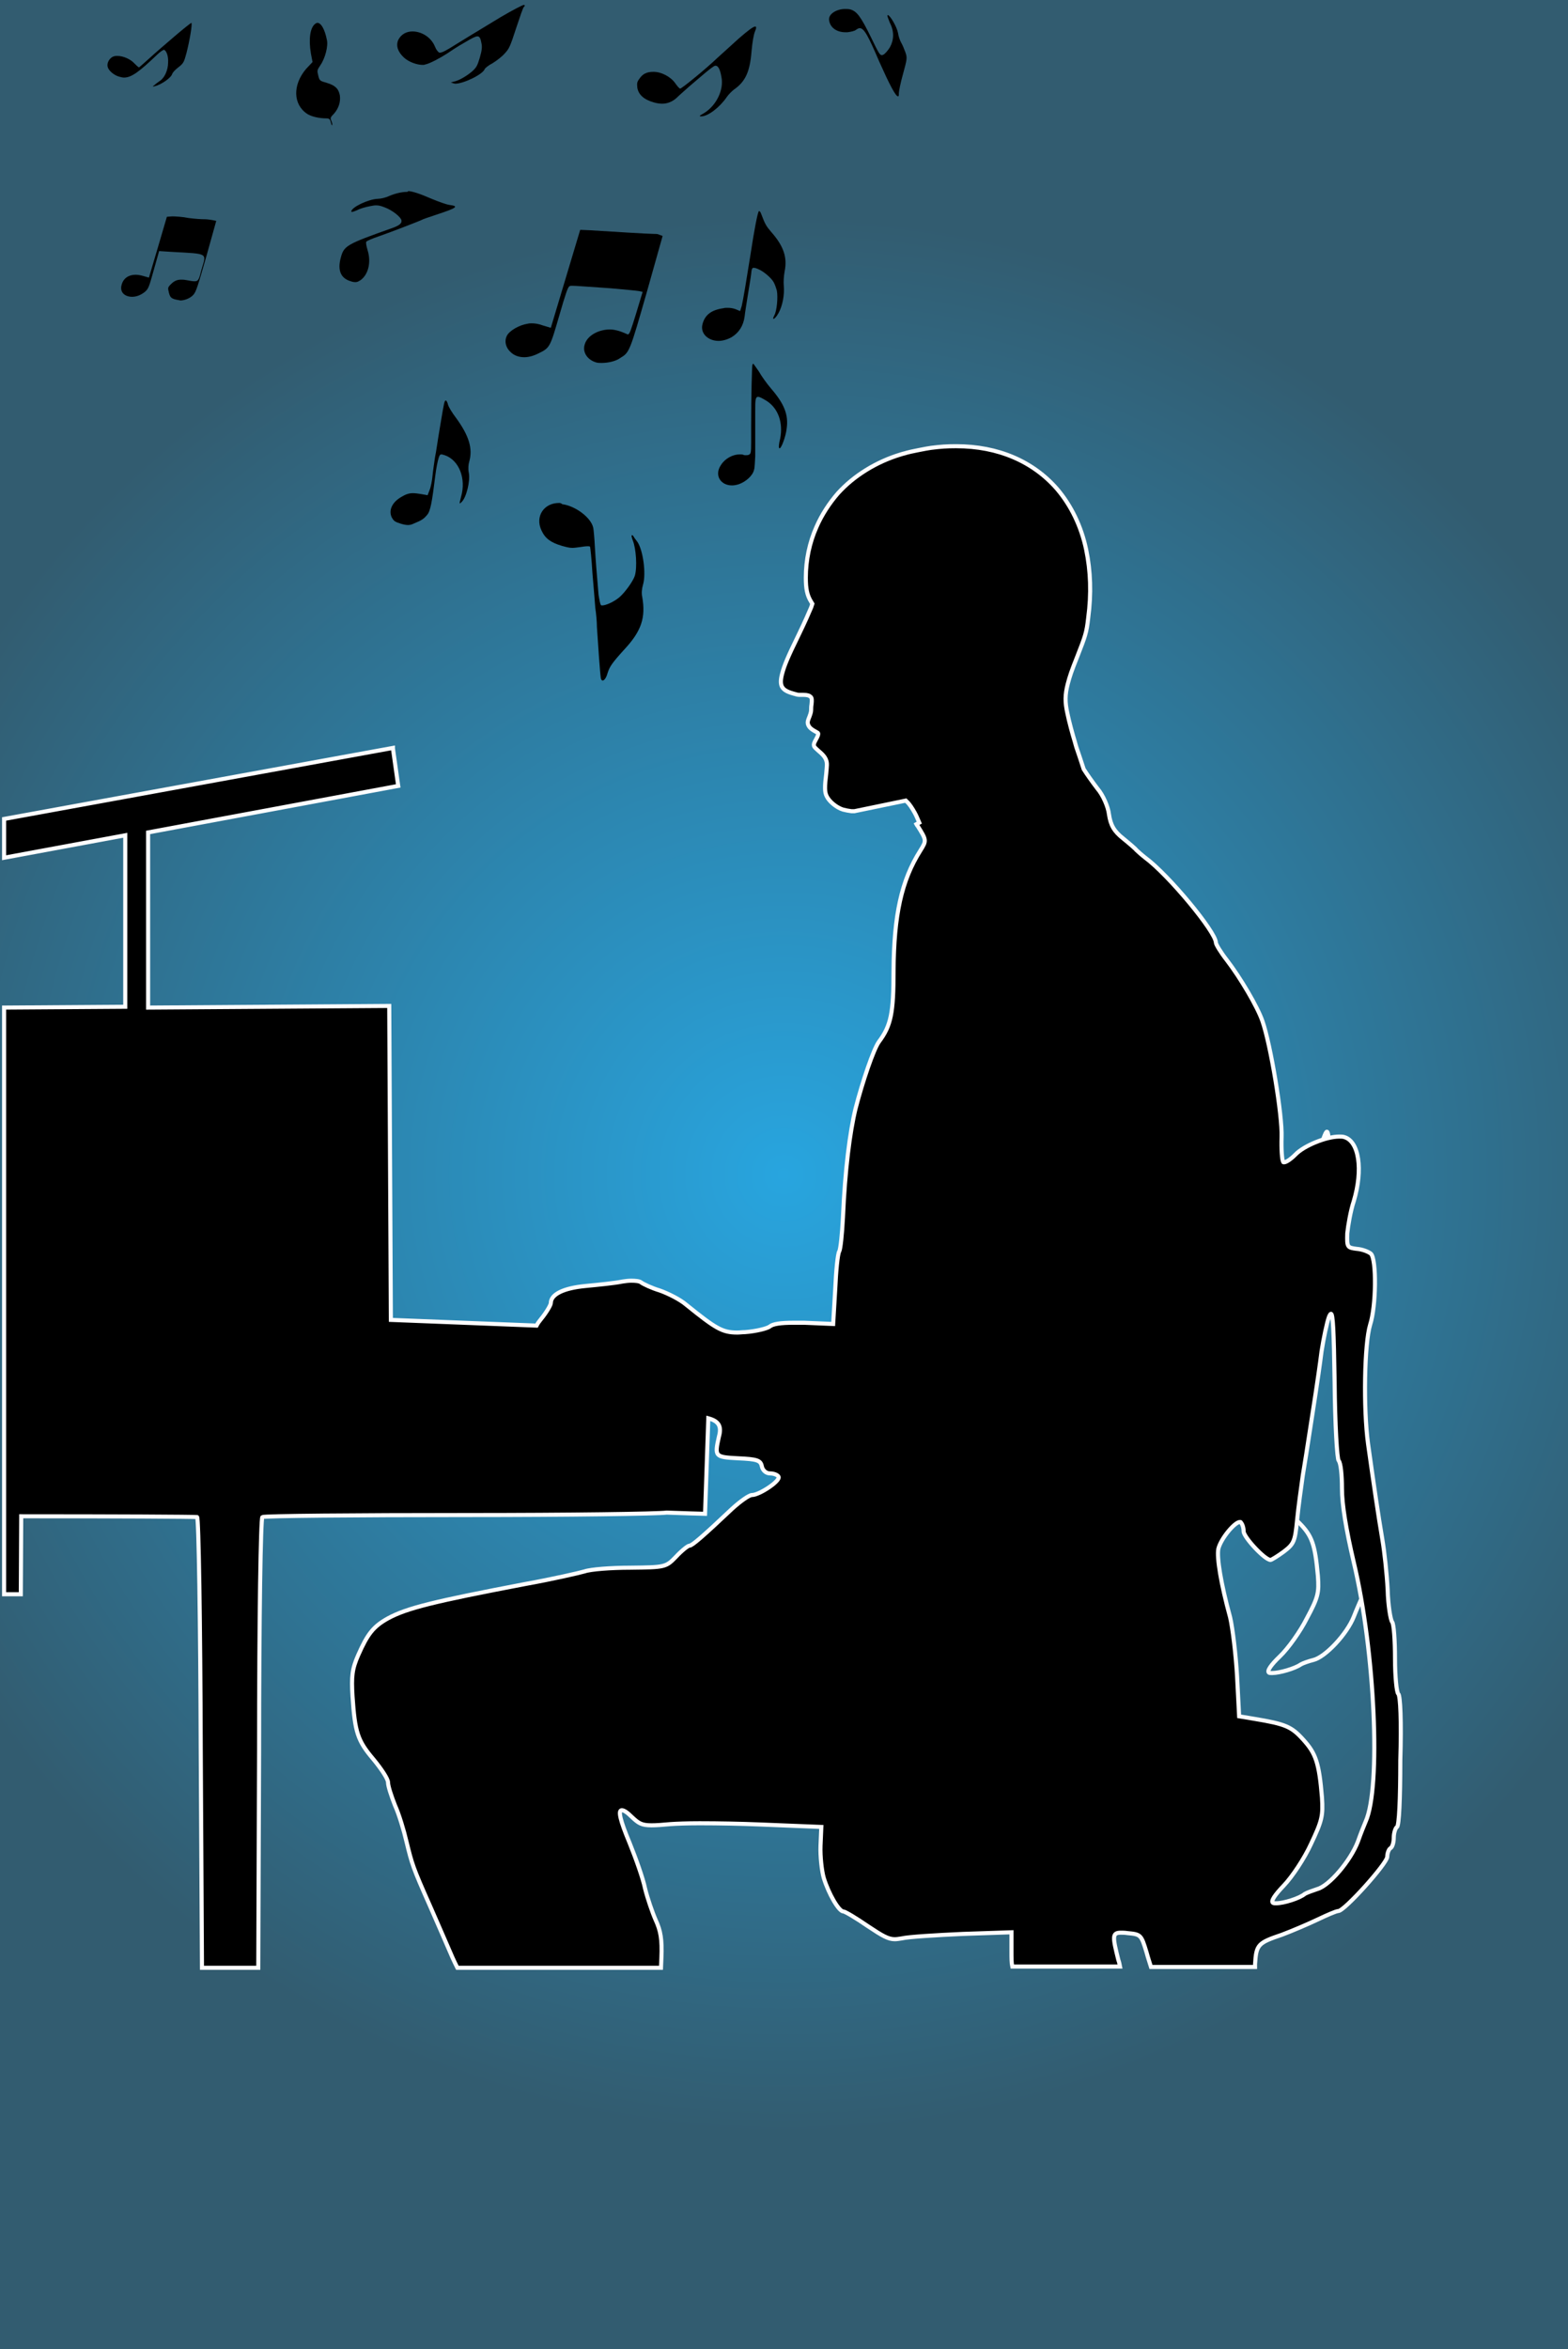 <?xml version="1.0" encoding="utf-8"?>
<!-- Generator: Adobe Illustrator 24.2.0, SVG Export Plug-In . SVG Version: 6.00 Build 0)  -->
<svg version="1.1" id="Capa_1" xmlns="http://www.w3.org/2000/svg" xmlns:xlink="http://www.w3.org/1999/xlink" x="0px" y="0px"
	 viewBox="0 0 384.3 575.4" style="enable-background:new 0 0 384.3 575.4;" xml:space="preserve">
<rect x="0" y="0" width="384.3" height="575.4" fill="#333333" stroke="none"/>
<style type="text/css">
	.st0{fill:url(#SVGID_1_);}
	.st1{fill:none;stroke:#FDFDFF;stroke-miterlimit:10;}
	.st2{stroke:#FDFDFF;stroke-miterlimit:10;}
</style>
<g id="Capa_2_1_">
	
		<radialGradient id="SVGID_1_" cx="192.15" cy="290.3" r="244.635" gradientTransform="matrix(1 0 0 -1 0 578)" gradientUnits="userSpaceOnUse">
		<stop  offset="1.916933e-07" style="stop-color:#28A5DF"/>
		<stop  offset="0.96" style="stop-color:#325C70"/>
	</radialGradient>
	<rect class="st0" width="384.3" height="575.4"/>
</g>
<g id="Capa_1_1_">
	<g>
		<g id="layer1_1_">
			<g>
				<path d="M128.4,1.2c-0.3,0-2.8,1.3-5.7,3c-6.1,3.7-9.9,6-11,6.7c-2.2,1.4-3.3,2-3.9,2c-0.1,0-0.1,0-0.1,0
					c-0.3-0.1-0.8-0.7-1.1-1.5c-1-2.4-3.4-3.7-5.5-3.7c-1.5,0-2.8,0.7-3.5,2.1c-0.6,1.4-0.1,2.9,1.4,4.3c1.2,1.1,3.2,1.8,4.6,1.8
					c0.2,0,0.4,0,0.6-0.1c1.1-0.2,3.7-1.6,5.4-2.7c0.6-0.4,2.5-1.7,4.3-2.7c1.7-1,2.6-1.5,3.1-1.5c0.6,0,0.8,0.6,1,1.7
					c0.2,0.9,0.1,1.8-0.4,3.5c-0.6,2-0.8,2.4-1.9,3.4c-1.3,1.1-3.3,2.3-4.5,2.5l-0.7,0.2l0.6,0.2c0.1,0,0.3,0.1,0.5,0.1
					c2,0,6.8-2.3,7.2-3.6c0.1-0.2,0.9-0.9,1.9-1.4c1-0.6,2.4-1.7,3-2.4c1.1-1.2,1.3-1.6,2.8-6.2c0.9-2.7,1.7-5.1,1.9-5.2
					C128.7,1.4,128.7,1.3,128.4,1.2L128.4,1.2z"/>
			</g>
			<g>
				<path d="M207.1,2.2c-2,0-4.1,1.2-3.9,2.7c0.2,1.8,1.8,3,4,3c0.2,0,0.4,0,0.5,0c0.8-0.1,1.8-0.3,2.1-0.6c0.3-0.2,0.6-0.4,0.9-0.4
					c1.1,0,2.1,1.9,4.8,8.2c2.5,5.6,4,8.5,4.6,8.5c0.2,0,0.2-0.3,0.2-0.8c0-0.4,0.4-2.5,1-4.6c1-3.7,1.1-4,0.6-5.4
					c-0.3-0.8-0.7-1.8-1-2.3s-0.7-1.6-0.8-2.4c-0.3-1.6-2-4.4-2.5-4.4c-0.1,0-0.1,0-0.1,0.2s0.3,0.9,0.6,1.7c1.1,2.1,1,4.2,0,6
					c-0.5,0.8-1.2,1.6-1.6,1.8c-0.2,0.1-0.3,0.1-0.4,0.1c-0.5,0-0.9-0.8-2.6-4.3c-2.6-5.3-3.5-6.4-5.1-6.9
					C207.9,2.2,207.5,2.2,207.1,2.2z"/>
			</g>
			<g>
				<path d="M46.9,5.6c-0.1,0-1.9,1.4-4,3.2S38,13,36.7,14.2s-2.5,2.2-2.6,2.3l0,0c-0.2,0-0.7-0.5-1.2-1c-0.9-1-2.7-1.8-4.1-1.8
					c-0.3,0-0.6,0-0.9,0.1c-1,0.3-1.8,1.6-1.5,2.6c0.2,0.9,1.6,2.1,2.9,2.4c0.4,0.1,0.7,0.2,1.1,0.2c1.8,0,3.7-1.4,8-5.5
					c0.8-0.8,1.6-1.3,1.8-1.3l0,0c0.6,0.2,1.1,1.6,1,3.1c0,1.9-0.9,3.8-2,4.5c-0.4,0.3-1,0.7-1.3,1c-0.4,0.3-0.5,0.4-0.4,0.4
					s0.2,0,0.5-0.1c1.6-0.4,4-2.1,4.2-3c0.1-0.3,0.7-1,1.5-1.6c1.3-1,1.4-1.3,2-3.5C46.5,9.9,47.2,5.7,46.9,5.6L46.9,5.6z"/>
			</g>
			<g>
				<path d="M42.2,53l-1.3,0.1l-2.2,7.5L36.5,68l-1.4-0.4c-0.7-0.2-1.3-0.3-1.9-0.3c-1.7,0-3,0.9-3.4,2.5c-0.5,1.8,0.8,2.9,2.6,2.9
					c1,0,2.1-0.4,3.1-1.2c0.9-0.8,1-1.1,2.2-5.4l1.3-4.6l3.1,0.2c9.1,0.5,8.5,0.2,7.3,4.3c-0.6,2.3-0.7,2.9-1.7,2.9
					c-0.4,0-1.1-0.1-2.1-0.3c-0.5-0.1-0.9-0.1-1.2-0.1c-1,0-1.7,0.3-2.5,1.1c-0.8,0.8-0.8,0.9-0.5,2.1s0.6,1.5,2.3,1.8
					c0.2,0,0.4,0.1,0.5,0.1c1.1,0,2.5-0.6,3.2-1.4s1.1-2.2,3.2-9.5l2.4-8.6l-1-0.2c-0.5-0.1-1.4-0.2-1.9-0.2c0,0,0,0-0.1,0h-0.1
					c-0.6,0-2.2-0.1-3.7-0.3C44.8,53.1,42.9,53,42.2,53z"/>
			</g>
			<g>
				<path d="M77.8,5.6c-0.2,0-0.3,0.1-0.5,0.2c-1.3,0.9-1.7,3.8-1.1,7.3l0.4,2.1L75,16.9c-3.3,3.9-3.2,8.7,0.3,11
					c0.9,0.6,2.8,1.1,4.7,1.1c0.7,0,0.9,0.2,1.1,1c0.1,0.5,0.2,0.7,0.3,0.7l0,0c0.1-0.2,0-0.7-0.2-1.1c-0.3-0.7-0.2-0.9,0.7-1.8
					c1.1-1.3,1.6-2.8,1.4-4.4c-0.3-1.7-1.2-2.5-3.2-3.1c-1.7-0.5-1.8-0.5-2.1-1.8c-0.3-1.2-0.3-1.3,0.5-2.5c1.2-1.7,2-4.8,1.6-6.3
					C79.6,7.2,78.7,5.6,77.8,5.6z"/>
			</g>
			<g>
				<path d="M185.1,6.5c-0.5,0-1.8,1-4,2.9c-2,1.8-4.3,3.9-5.3,4.8c-2.7,2.6-8.7,7.5-9.1,7.5l0,0c-0.2,0-0.7-0.6-1.2-1.3
					c-1.1-1.6-3.4-2.8-5.3-2.8l0,0h-0.1c-1.6,0-2.6,0.5-3.4,1.7c-0.6,0.8-0.6,1.1-0.5,2.2c0.3,1.7,1.6,2.9,4.1,3.6
					c0.7,0.2,1.4,0.3,2,0.3c1.3,0,2.5-0.5,3.5-1.4c0.6-0.6,2-1.8,3.1-2.8c1.2-1,2.9-2.5,4-3.4s2.1-1.7,2.4-1.7h0.1
					c0.6,0,1.1,0.9,1.4,2.7c0.7,3.2-1.3,7.2-4.4,9c-1.1,0.6-1.1,0.7-0.5,0.7l0,0c1.6,0,4.5-2.2,6.2-4.7c0.4-0.6,1.2-1.4,1.7-1.8
					c2.9-2,4-4.4,4.4-9.5c0.2-2.2,0.5-3.9,0.8-4.7C185.4,6.9,185.4,6.5,185.1,6.5L185.1,6.5z"/>
			</g>
			<g>
				<path d="M99.7,47c-1.2,0-2.9,0.4-4.3,1c-0.8,0.4-2.1,0.7-2.8,0.7c-2.4,0.1-6.5,2.1-6.5,3.1c0,0.1,0.1,0.1,0.2,0.1
					c0.2,0,0.7-0.2,1.2-0.4c0.7-0.4,2.1-0.8,3.2-1c0.6-0.1,1-0.2,1.4-0.2c0.7,0,1.2,0.1,2.2,0.5c1.9,0.7,4,2.4,4.1,3.2
					c0.1,0.7-0.5,1.2-2.1,1.8c-11.6,4.1-12,4.4-12.8,7.4s0,5,2.5,5.7c0.5,0.2,0.9,0.2,1.2,0.2c0.4,0,0.7-0.2,1.2-0.5
					c1.9-1.4,2.6-4.4,1.7-7.3c-0.3-1-0.5-2-0.3-2.1c0.1-0.2,1.5-0.8,3-1.3c2.9-1,10.4-3.9,10.7-4.1c0.1-0.1,1.6-0.6,3.4-1.2
					c5.2-1.7,5.6-2.1,3.3-2.4c-0.8-0.1-2.7-0.8-4.4-1.5c-3-1.3-4.6-1.8-5.7-1.9C99.9,47,99.8,47,99.7,47z"/>
			</g>
			<g>
				<path d="M142.2,56.3l-3.6,12l-3.6,12l-2-0.6c-1.1-0.4-1.9-0.5-2.7-0.5c-0.3,0-0.6,0-1,0.1c-2,0.3-4.5,1.7-5.1,3
					c-0.6,1.2-0.3,2.8,0.9,3.9c0.9,0.9,2.1,1.3,3.4,1.3c1,0,2.2-0.3,3.4-0.9c2.9-1.4,2.9-1.5,5.2-9.4c1.5-5.2,2.1-7,2.5-7.1
					c0.2-0.1,0.3-0.1,0.7-0.1c0.9,0,3.1,0.2,9.2,0.6c3.4,0.3,6.6,0.6,7.1,0.7l0.9,0.2l-1.6,5.3c-1.3,4.2-1.6,5.1-2,5.1h-0.1
					c-0.2-0.1-1.1-0.5-2-0.8c-0.7-0.2-1.5-0.4-2.3-0.4c-2.8,0-5.6,1.5-6.2,3.7c-0.6,1.9,0.7,3.8,2.9,4.4c0.4,0.1,0.8,0.1,1.3,0.1
					c1.5,0,3.4-0.4,4.5-1.2c2.3-1.4,2.3-1.4,6.6-16.4l3.8-13.5l-0.8-0.3c-0.4-0.2-0.8-0.2-0.9-0.2h-0.1c0,0-0.1,0-0.2,0
					c-1.5,0-11-0.6-15.8-0.9L142.2,56.3z"/>
			</g>
			<g>
				<path d="M186,51.7C186,51.7,185.9,51.7,186,51.7c-0.3,0.3-1.1,4.3-2.1,10.9c-0.9,5.7-1.8,11.1-2.1,12.3l-0.4,1.3l-1.2-0.5
					c-0.6-0.2-1.2-0.3-1.9-0.3c-0.3,0-0.7,0-1,0.1c-2.9,0.4-4.5,1.6-5.1,3.8c-0.7,2.4,1.4,4.2,3.9,4.2c1,0,2.1-0.3,3.2-0.9
					c1.8-1.1,2.9-2.8,3.2-5.1c0.1-1,0.5-3.4,0.8-5.3s0.7-4.2,0.8-5.1c0.1-1.1,0.2-1.5,0.6-1.5c0.3,0,0.7,0.1,1.3,0.4
					c1,0.4,3,2,3.6,3.1c0.3,0.5,0.6,1.4,0.8,2.1c0.3,1.6,0,4.9-0.6,6c-0.3,0.6-0.4,0.9-0.2,0.9s0.7-0.5,1.2-1.4
					c1-1.8,1.5-4.5,1.3-6.7c-0.1-0.9,0-2.4,0.2-3.5c0.7-3.4-0.2-6.2-3.3-9.7c-1.2-1.4-1.5-1.9-2.4-4.3
					C186.4,51.9,186.2,51.7,186,51.7z"/>
			</g>
			<g>
				<path d="M109.3,98.1c-0.3,0-0.4,0.4-0.6,1.5c-0.2,0.9-0.6,3.5-1,5.8s-0.8,5.3-1.1,6.7c-0.2,1.4-0.5,3.4-0.6,4.5
					s-0.4,2.7-0.7,3.4l-0.5,1.3l-1.7-0.3c-0.7-0.1-1.3-0.2-1.9-0.2c-1,0-1.8,0.3-2.8,0.9c-2.3,1.3-3.2,3.3-2.4,5
					c0.5,0.9,0.7,1.1,2.3,1.6c0.7,0.2,1.2,0.3,1.7,0.3s0.9-0.1,1.5-0.4c1.7-0.7,2.3-1,3.2-2.1c0.8-0.9,1.2-3.2,2-9.7
					c0.2-1.7,0.6-3.6,0.8-4.2c0.2-0.6,0.3-0.9,0.7-0.9c0.2,0,0.4,0.1,0.8,0.2c3.5,1.2,5.3,5.7,4,10.2c-0.3,1.1-0.4,1.6-0.3,1.6
					s0.2-0.1,0.5-0.4c1.1-1.1,2.1-5.1,1.7-7.1c-0.2-0.9-0.1-2.1,0.1-2.7c0.9-3.2,0-6.3-3.2-10.7c-1-1.3-1.9-2.8-2-3.3
					S109.4,98.1,109.3,98.1C109.3,98.1,109.3,98.1,109.3,98.1z"/>
			</g>
			<g>
				<path d="M184.6,89.1c-0.1,0-0.1,0.1-0.2,0.3c-0.1,0.4-0.3,7-0.3,15c0,0.5,0,2.3,0,3.9c0,2.7-0.1,2.9-0.6,3.1
					c-0.2,0.1-0.5,0.1-0.7,0.1s-0.5,0-0.6-0.1c-0.3-0.1-0.6-0.1-0.9-0.1c-1.7,0-3.6,1-4.6,2.6c-1.7,2.5-0.1,5,2.7,5
					c0.5,0,1.1-0.1,1.7-0.3c1.7-0.6,3.4-2.1,3.7-3.5c0.2-0.5,0.2-2,0.3-3.3c0-1.3,0-3.8,0-5.6c0-1.8,0-4.3,0-5.5
					c0-2.5,0-3.5,0.7-3.5c0.4,0,1.1,0.4,2.1,1c2.8,1.8,4.1,5.3,3.3,9.3c-0.3,1.1-0.4,2.2-0.2,2.3c0,0,0,0,0.1,0
					c0.4,0,1.5-2.9,1.7-4.8c0.5-3.4-0.6-6.1-3.8-9.8c-1.1-1.3-2.4-3.1-3-4.2C185,89.6,184.7,89.1,184.6,89.1z"/>
			</g>
			<g>
				<path d="M137,123.2c-3.7,0-5.9,3.3-4.3,6.7c0.9,2,2.3,3,5,3.8c1.1,0.3,1.8,0.5,2.6,0.5c0.5,0,1.1-0.1,1.9-0.2
					c0.7-0.1,1.3-0.2,1.8-0.2c0.3,0,0.5,0,0.6,0.1c0.1,0.2,0.4,3.1,0.6,6.5c0.3,3.4,0.6,7.2,0.7,8.5c0.2,1.3,0.4,3.4,0.4,4.7
					c0.1,1.3,0.3,4.5,0.5,7.3c0.2,2.7,0.4,5.2,0.5,5.4s0.2,0.4,0.4,0.4c0.4,0,0.9-0.7,1.2-1.8c0.5-1.6,1.1-2.5,4.1-5.8
					c4.2-4.5,5.3-7.8,4.4-12.9c-0.2-0.9-0.1-2,0.2-3c0.8-2.7,0-8.5-1.4-10.5c-0.4-0.5-0.9-1.2-1-1.4s-0.2-0.2-0.3-0.2l0,0
					c-0.2,0-0.1,0.5,0.2,1.3c0.8,2,1.1,6.5,0.5,8.6c-0.4,1.3-2.4,4.1-3.8,5.3c-1.3,1.1-3.3,2-4.2,2c-0.2,0-0.3,0-0.3-0.1
					c-0.2-0.1-0.4-1.3-0.6-2.5c-0.5-6-0.7-8.2-0.9-11.7c-0.1-2.1-0.3-4.2-0.4-4.7c-0.5-2.5-4.4-5.4-7.6-5.8
					C137.5,123.2,137.2,123.2,137,123.2z"/>
			</g>
			<g>
				<path class="st1" d="M327.9,316.4c0-3-0.3-5.7-0.8-6.2c-0.4-0.4-0.9-8.1-1-17.7c-0.2-11.7-0.4-15.3-0.9-15.3l0,0
					c-0.1,0-0.3,0.3-0.5,0.8c-0.6,1.3-1.4,4.8-1.8,7.7c-0.4,2.9-1.1,7.3-1.5,9.7c-0.4,2.4-1.1,6.5-1.5,8.9s-1.1,6.6-1.6,9.3
					c-0.5,2.7-1.1,7.2-1.4,10.1c-0.5,4.8-0.8,5.3-3.3,7c-1.5,1.1-3,1.9-3.2,1.9l0,0c-1.4,0-6.6-5.2-6.6-6.5c0-0.8-0.3-1.7-0.7-2
					c-0.1,0-0.1-0.1-0.2-0.1l0,0c-1.3,0-4.7,3.8-5.3,6c-0.5,1.9,0.6,7.8,2.9,15.5c0.7,2.4,1.5,8.4,1.7,13.3l0.5,8.9l3.6,0.6
					c7.9,1.2,9.2,1.8,12.1,4.7c3.2,3.2,3.9,5.3,4.6,13c0.3,4.1,0.1,5.2-2.7,10.4c-1.6,3.2-4.6,7.4-6.6,9.3c-2.3,2.2-3.2,3.6-2.7,4
					c0.1,0.1,0.4,0.1,0.8,0.1l0,0c1.8,0,5.6-1.1,7-2.1c0.5-0.3,1.9-0.8,3.1-1.1c2.9-0.7,8.2-6.3,9.9-10.6c0.7-1.8,1.6-3.8,1.9-4.5
					c3.9-7.8,2.4-38.3-2.8-58.6C328.9,325.6,327.9,319.9,327.9,316.4z"/>
				<g>
					<path class="st1" d="M289.3,279.6c0-3-0.3-5.7-0.8-6.2c-0.4-0.4-0.9-8.1-1-17.7c-0.2-11.7-0.4-15.3-0.9-15.3l0,0
						c-0.1,0-0.3,0.3-0.5,0.8c-0.6,1.3-1.4,4.8-1.8,7.7s-1.1,7.3-1.5,9.7c-0.4,2.4-1.1,6.5-1.5,8.9s-1.1,6.6-1.6,9.3
						c-0.5,2.7-1.1,7.2-1.4,10.1c-0.5,4.8-0.8,5.3-3.3,7c-1.5,1.1-3,1.9-3.2,1.9l0,0c-1.4,0-6.6-5.2-6.6-6.5c0-0.8-0.3-1.7-0.7-2
						c-0.1,0-0.1-0.1-0.2-0.1l0,0c-1.3,0-4.7,3.8-5.3,6c-0.5,1.9,0.6,7.8,2.9,15.5c0.7,2.4,1.5,8.4,1.7,13.3l0.5,8.9l3.6,0.6
						c7.9,1.2,9.2,1.8,12.1,4.7c3.2,3.2,3.9,5.3,4.6,13c0.3,4.1,0.1,5.2-2.7,10.4c-1.6,3.2-4.6,7.4-6.6,9.3c-2.3,2.2-3.2,3.6-2.7,4
						c0.1,0.1,0.4,0.1,0.8,0.1l0,0c1.8,0,5.6-1.1,7-2.1c0.5-0.3,1.9-0.8,3.1-1.1c2.9-0.7,8.2-6.3,9.9-10.6c0.7-1.8,1.6-3.8,1.9-4.5
						c3.9-7.8,2.4-38.3-2.8-58.6C290.3,288.8,289.3,283.2,289.3,279.6z"/>
					<path class="st2" d="M342.7,414.9c-0.4-0.3-0.8-4.2-0.8-8.7c0-4.4-0.3-8.5-0.7-8.9c-0.4-0.5-1-4.1-1.1-7.9
						c-0.2-3.9-0.8-9.4-1.3-12.3c-1-5.9-2.1-13.4-3.5-23.4c-1.2-8.8-0.9-24.6,0.5-29.2c1.5-4.6,1.6-16,0.2-17.4
						c-0.6-0.5-2.1-1.1-3.5-1.2c-2.3-0.3-2.4-0.4-2.3-3.8c0.2-1.9,0.8-5.5,1.6-7.9c2.3-7.7,1.3-14.7-2.4-15.7
						c-0.3-0.1-0.8-0.1-1.2-0.1l0,0c-3.1,0-8.6,2.2-10.7,4.4c-1.2,1.2-2.3,1.9-2.8,1.9l0,0c-0.1,0-0.2,0-0.2-0.1
						c-0.3-0.4-0.5-3.1-0.4-6.1c0.2-5.3-2.7-22.7-4.7-28.4c-1.2-3.5-5.4-10.6-8.7-14.9c-1.5-1.9-2.7-3.9-2.7-4.3
						c0-2.6-11.6-16.6-17.3-20.8c-0.9-0.7-1.9-1.6-2.1-1.8c-0.2-0.3-1.7-1.6-3.3-2.9c-2.3-1.8-3.1-3.3-3.5-5.9
						c-0.2-1.9-1.5-4.8-2.8-6.3c-1.3-1.7-2.5-3.4-3.4-4.8l0,0c-0.9-2.8-1.1-3.3-1.6-4.8c-0.3-0.8-0.5-1.7-0.6-2
						c-0.5-1.6-1.4-4.9-1.8-6.9c-0.6-2.7-0.6-4.5,0.1-7.2c0.5-1.9,0.9-3.1,2.3-6.6c2-5.1,2.3-5.9,2.7-9.5c0.8-6,0.6-11.5-0.5-16.8
						c-1.2-5.7-3.7-10.8-7.1-14.8c-5.9-6.8-14.5-10.5-24.7-10.5l0,0h-0.1h-0.1c-2.2,0-3.6,0.1-6,0.4c-0.9,0.1-5.4,1-6,1.2
						c-0.2,0.1-0.8,0.2-1.4,0.4c-6,1.8-11.5,5.2-15.4,9.5c-2.1,2.4-4,5.3-5.3,8.3c-1.7,3.8-2.6,8.1-2.6,12.4c0,2.7,0.3,4.3,1.3,5.9
						l0.3,0.5l-0.3,0.9c-0.6,1.4-1.4,3.3-3.1,6.8c-2.7,5.5-3.5,7.5-4,9.4c-0.4,1.5-0.4,2.4-0.1,3.1c0.4,0.8,1.1,1.3,2.9,1.8
						c0.7,0.2,1,0.3,1.4,0.3l0,0c0.1,0,0.1,0,0.2,0c0.3,0,0.6,0,0.8,0l0,0c1,0,1.5,0.2,1.8,0.5s0.3,0.8,0.2,1.8
						c-0.1,0.5-0.1,1.1-0.1,1.3c0,0.5-0.1,0.9-0.4,1.7c-0.4,1-0.5,1.3-0.4,1.8c0.2,0.7,0.6,1.2,1.9,1.9c0.3,0.2,0.6,0.3,0.6,0.4
						c0.1,0.2,0,0.6-0.5,1.5s-0.6,1.2-0.5,1.6c0.1,0.3,0.2,0.4,1.2,1.3c1.2,1,1.7,1.7,1.9,2.6c0.1,0.6,0.1,0.6-0.1,2.9
						c-0.4,3.2-0.4,4.5,0.1,5.5c0.6,1.3,2.4,2.8,4,3.3c0.8,0.2,1.3,0.3,2.1,0.4h0.7l6.3-1.3l6.3-1.3l0.3,0.3
						c0.5,0.4,1.3,1.6,1.9,2.7c0.4,0.7,0.7,1.5,1.1,2.4l0,0c-0.2,0.1-0.5,0.3-0.7,0.4l0,0c0.1,0.2,0.2,0.3,0.3,0.4
						c2.2,3.5,2.2,3.6,0.7,6c-4.7,7.4-6.5,15.9-6.6,29.5c0,10.3-0.6,13.4-3.6,17.4c-1.3,1.8-4,9.7-5.7,16.3
						c-1.4,5.7-2.6,15.1-3.1,26.7c-0.2,4-0.6,7.8-0.9,8.3c-0.4,0.6-0.8,4.9-1,9.4l-0.5,8.4l-7.1-0.3c-0.9,0-1.7,0-2.5,0h-0.1
						c-3.2,0-5.1,0.3-5.8,0.9c-0.6,0.5-3.4,1.2-6.1,1.4c-0.7,0-1.3,0.1-1.9,0.1l0,0c-3.7,0-5.3-1-12.5-6.8c-1.5-1.3-4.5-2.8-6.5-3.5
						c-2-0.6-4.1-1.6-4.6-2c-0.4-0.3-1.3-0.4-2.4-0.4l0,0c-0.7,0-1.4,0.1-2.1,0.2c-1.9,0.4-6,0.8-9.1,1.1c-5.3,0.5-8.5,2-8.5,4.2
						c0,0.4-1,2.2-2.4,3.9c-0.4,0.5-0.8,1-1.1,1.6l-35.7-1.4l-0.4-76.9l-59.1,0.4v-42.9l61.3-11.4l-1.3-9.2v-0.1L1,200.6v9.5
						l29.7-5.5v42L1,246.8v143.7h4.1l0.1-19.1l0,0c22.5,0,42.3,0.1,43.1,0.2l0,0c0.4,0,0.8,25.7,0.9,57.1l0.3,53.3h13.8l0.2-53
						c0-33.2,0.4-57,0.8-57.4c0.4-0.3,22.8-0.5,49.8-0.5c25.7,0,47-0.3,49.3-0.6l0,0l5.9,0.2l3.5,0.1l0.8-23.4l0,0
						c2.6,0.7,3.3,2,2.6,4.5c-1.1,4.9-1,5,4.7,5.3c4.6,0.2,5.5,0.5,5.8,1.9c0.2,1.1,1.1,1.8,2,1.8l0,0c1,0,1.9,0.4,2.1,0.8
						c0.6,1-4.7,4.5-6.5,4.5c-0.7,0-2.8,1.5-4.8,3.3c-7.4,7-9.9,9.1-10.5,9.1c-0.4,0-1.9,1.2-3.3,2.7c-2.5,2.6-2.7,2.6-11.2,2.7
						c-4.8,0-9.8,0.4-11.2,0.9c-1.4,0.4-7.9,1.9-14.6,3.1c-22.5,4.3-29,5.9-33.6,8.4c-3.6,2-5,3.8-7.3,9c-1.5,3.4-1.7,5.2-1.4,10.1
						c0.6,8.8,1.2,10.8,5.1,15.4c1.9,2.3,3.6,4.8,3.6,5.7c0,0.9,0.8,3.3,1.7,5.6c1,2.2,2.2,6.2,2.8,8.8c1.4,5.7,1.5,6.2,5.9,16.1
						c1.9,4.3,4.3,9.9,5.4,12.4c0.4,0.9,0.8,1.7,1.2,2.5H162l0.1-2.4c0.2-4.6-0.2-6.7-1.4-9.3c-0.8-1.8-2-5.3-2.6-7.7
						c-0.5-2.5-2.3-7.5-3.8-11.2c-2.3-5.5-2.9-8-1.9-8l0,0c0.5,0,1.3,0.5,2.4,1.6c1.7,1.6,2.4,2.1,4.9,2.1l0,0
						c1.1,0,2.6-0.1,4.7-0.3c1.5-0.1,4-0.2,6.9-0.2c0.1,0,0.3,0,0.4,0c4.4,0,9.8,0.1,14.7,0.3l14.9,0.6l-0.2,4.6
						c-0.1,2.6,0.3,6.2,0.8,7.9c1.2,3.9,3.7,8.2,4.8,8.2l0,0c0.4,0,3.1,1.6,6,3.6c3.6,2.4,5,3.2,6.6,3.2l0,0c0.5,0,1.1-0.1,1.7-0.2
						c1.7-0.4,8.4-0.8,15-1.1l11.9-0.4v4.8c0,1.5,0,2.7,0.2,3.6h26.4c-0.1-0.5-0.2-1.1-0.4-1.6c-1.4-5.6-1.6-6.7,0.6-6.7l0,0
						c0.4,0,1,0,1.6,0.1c3.3,0.3,3.4,0.4,4.7,4.7c0.4,1.5,0.8,2.6,1.1,3.6h25.5v-0.7c0.3-4.8,0.7-5.2,6.6-7.2
						c2.4-0.9,6.4-2.6,8.7-3.7c2.3-1.1,4.6-2.1,5.1-2.1c1.5,0,12-11.7,12-13.3c0-0.9,0.4-1.9,0.8-2.1c0.5-0.3,0.8-1.5,0.8-2.6
						s0.4-2.4,0.8-2.6c0.5-0.4,0.8-6.8,0.8-16.3C343.5,421.7,343.2,415.3,342.7,414.9z M334.7,446.2c-0.3,0.7-1.2,2.9-1.9,4.9
						c-1.8,4.7-7,10.8-9.9,11.6c-1.2,0.4-2.6,0.9-3.1,1.2c-1.3,1.1-5.2,2.3-7,2.3l0,0c-0.4,0-0.6,0-0.8-0.1
						c-0.6-0.4,0.4-1.9,2.7-4.3c2-2.1,5-6.6,6.6-10.1c2.7-5.7,3-6.9,2.7-11.4c-0.7-8.5-1.5-10.8-4.6-14.2c-2.9-3.2-4.3-3.8-12.1-5.1
						l-3.6-0.6l-0.5-9.7c-0.3-5.4-1.1-11.9-1.7-14.5c-2.3-8.4-3.3-14.7-2.9-16.8c0.6-2.5,4-6.6,5.3-6.6l0,0c0.1,0,0.2,0,0.2,0.1
						c0.4,0.4,0.7,1.3,0.7,2.2c0,1.4,5.2,7,6.6,7l0,0c0.2,0,1.7-0.9,3.2-2c2.5-1.9,2.8-2.5,3.3-7.7c0.3-3.2,1-8.1,1.4-11
						c0.5-2.9,1.2-7.5,1.6-10.1s1.1-7.1,1.5-9.7s1.1-7.4,1.5-10.6c0.5-3.2,1.3-7,1.8-8.4c0.2-0.5,0.4-0.8,0.5-0.8l0,0
						c0.5,0,0.7,3.9,0.9,16.7c0.1,10.5,0.6,18.9,1,19.3c0.5,0.5,0.8,3.5,0.8,6.8c0,3.9,1,10,2.9,18.1
						C337,404.5,338.5,437.8,334.7,446.2z"/>
				</g>
			</g>
		</g>
	</g>
</g>
</svg>
